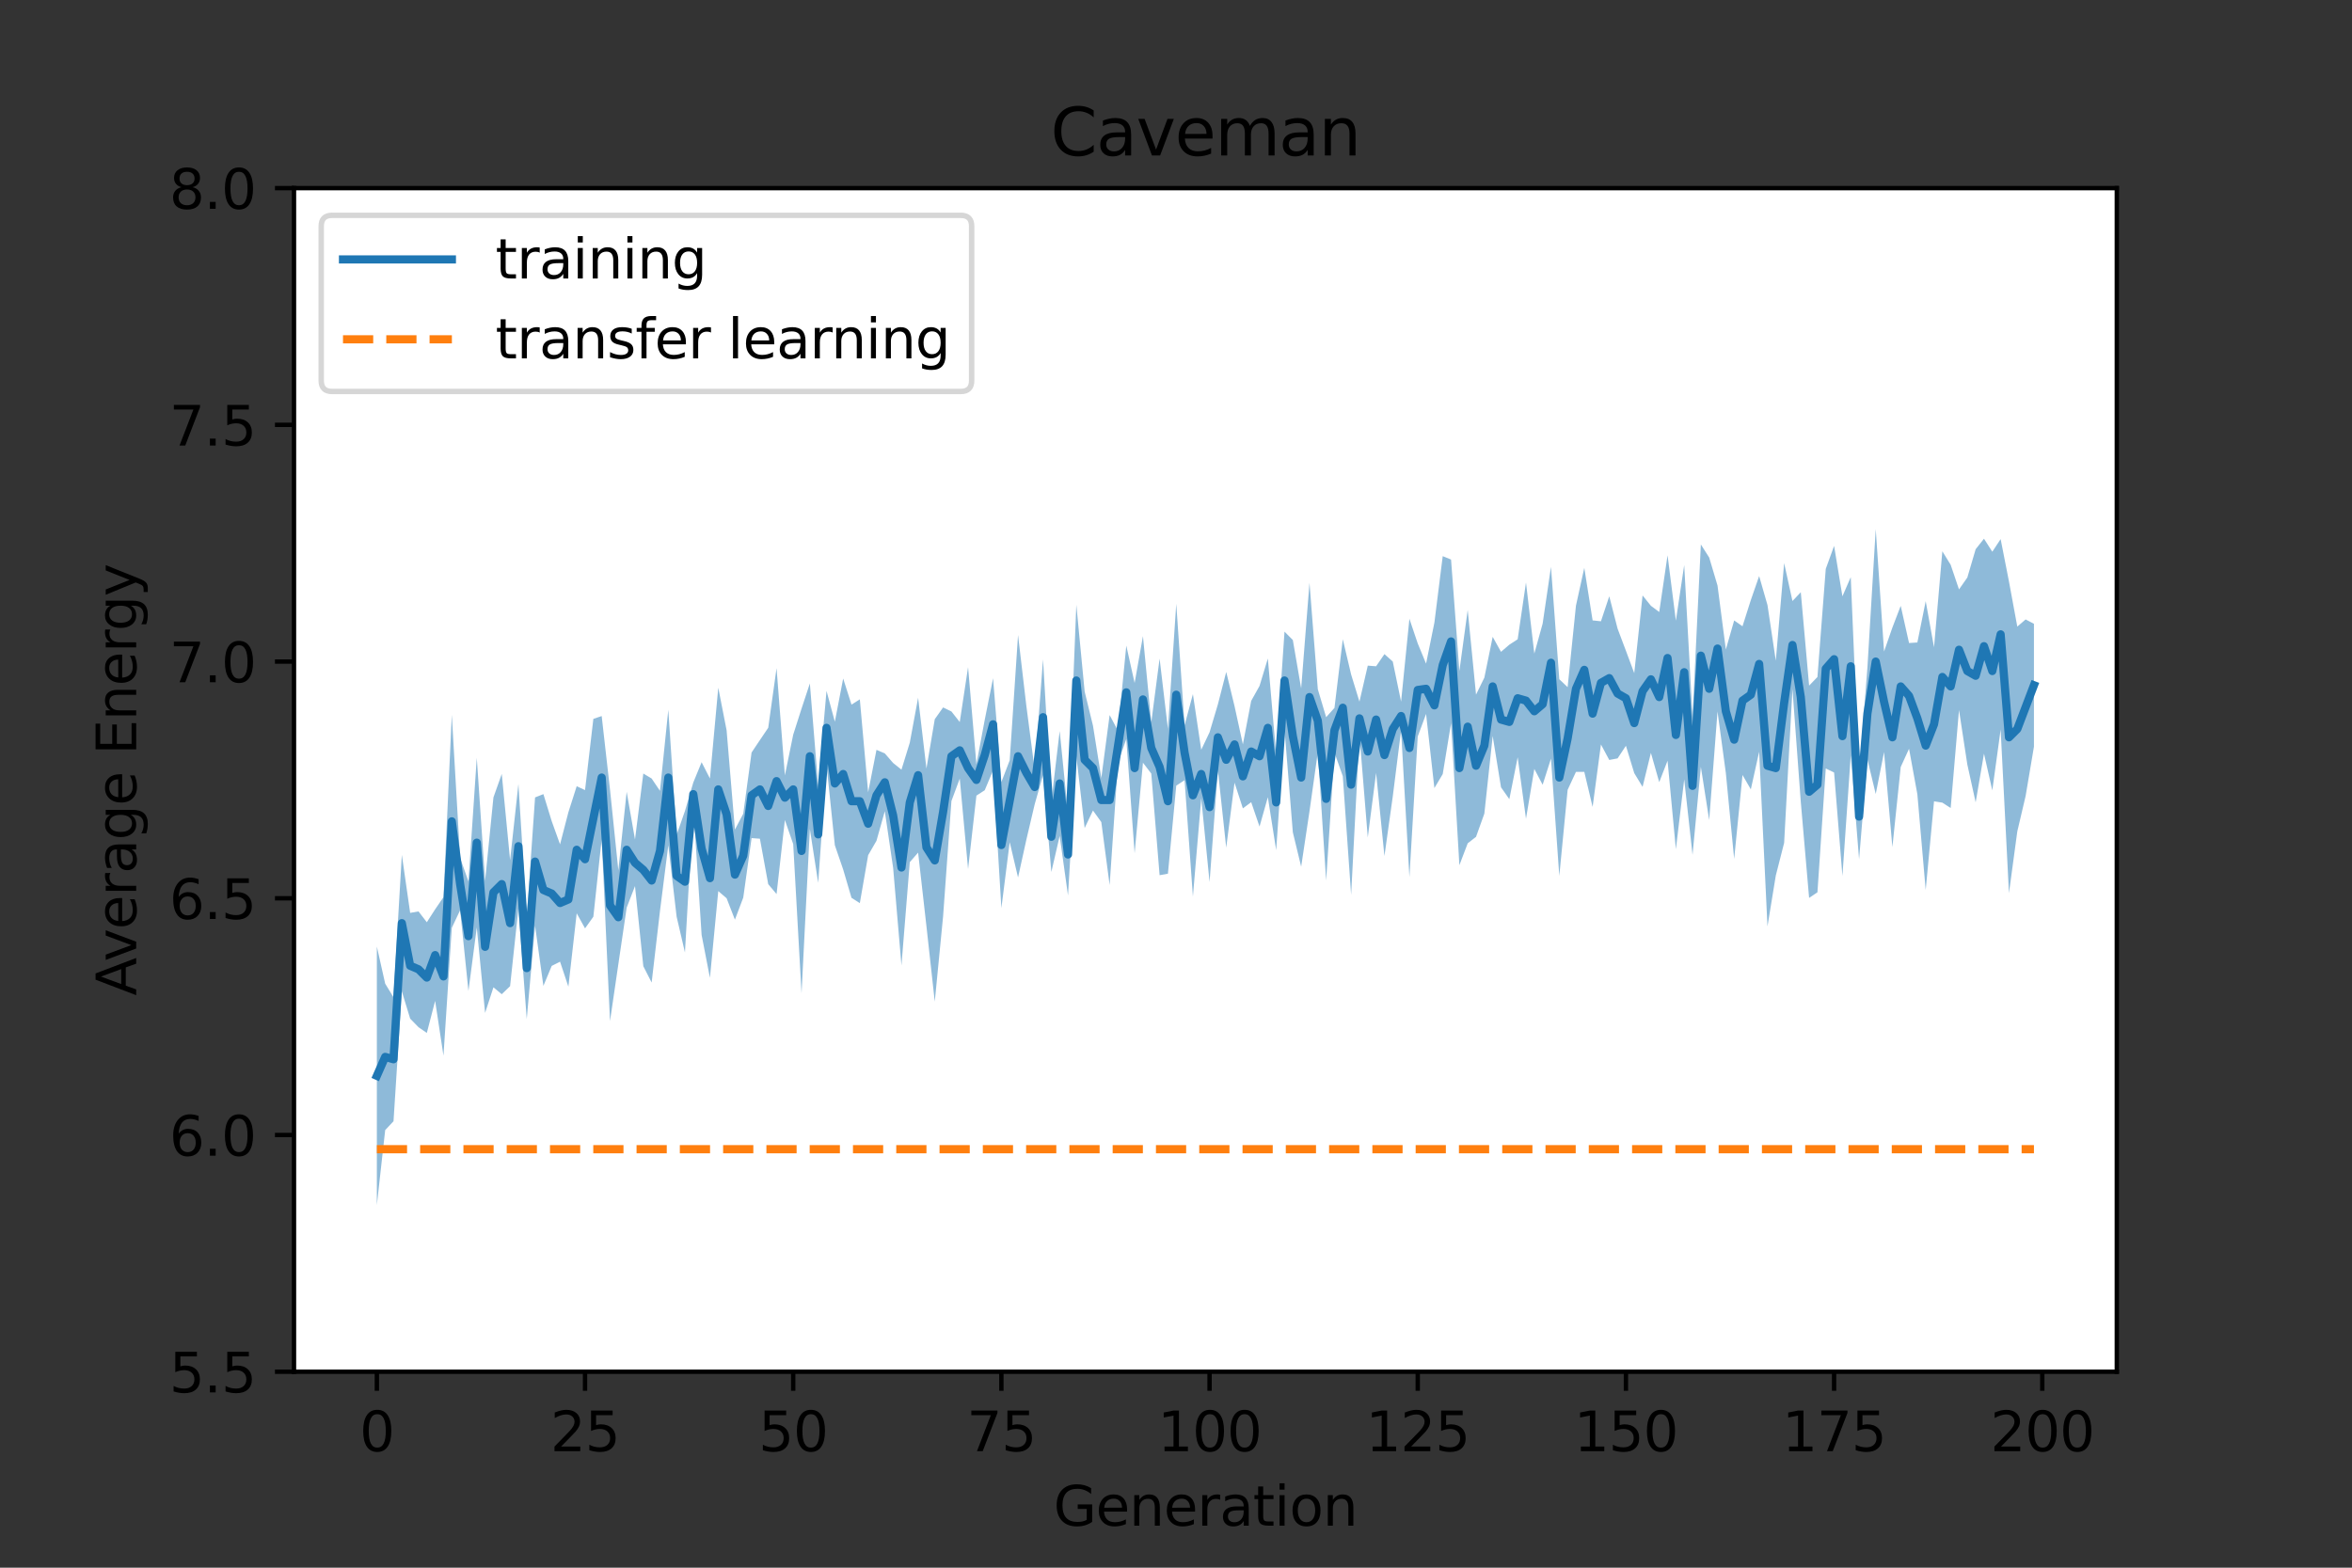 <?xml version="1.0" encoding="utf-8" standalone="no"?>
<!DOCTYPE svg PUBLIC "-//W3C//DTD SVG 1.1//EN"
  "http://www.w3.org/Graphics/SVG/1.1/DTD/svg11.dtd">
<svg xmlns:xlink="http://www.w3.org/1999/xlink" width="432pt" height="288pt" viewBox="0 0 432 288" xmlns="http://www.w3.org/2000/svg" version="1.1">
 <rect x="0" y="0" width="432" height="288" fill="#333333" stroke="none"/>
 <defs>
  <style type="text/css">*{stroke-linejoin: round; stroke-linecap: butt}</style>
 </defs>
 <g id="figure_1">
  <g id="patch_1">
   <path d="M 0 288 
L 432 288 
L 432 0 
L 0 0 
L 0 288 
z
" style="fill: none"/>
  </g>
  <g id="axes_1">
   <g id="patch_2">
    <path d="M 54 252 
L 388.8 252 
L 388.8 34.56 
L 54 34.56 
z
" style="fill: #ffffff"/>
   </g>
   <g id="PolyCollection_1">
    <path d="M 69.218 221.384 
L 69.218 173.896 
L 70.748 180.708 
L 72.277 183.206 
L 73.807 157.056 
L 75.336 167.706 
L 76.866 167.436 
L 78.395 169.424 
L 79.924 167.051 
L 81.454 164.815 
L 82.983 131.322 
L 84.513 157.611 
L 86.042 161.914 
L 87.572 139.217 
L 89.101 161.803 
L 90.631 146.494 
L 92.16 142.185 
L 93.69 158.013 
L 95.219 144.033 
L 96.749 168.498 
L 98.278 146.495 
L 99.807 145.887 
L 101.337 150.864 
L 102.866 155.118 
L 104.396 149.223 
L 105.925 144.434 
L 107.455 145.149 
L 108.984 132.067 
L 110.514 131.547 
L 112.043 145.073 
L 113.573 159.871 
L 115.102 145.468 
L 116.632 154.218 
L 118.161 142.108 
L 119.691 143.023 
L 121.22 145.29 
L 122.749 130.4 
L 124.279 153.376 
L 125.808 148.984 
L 127.338 143.759 
L 128.867 140.026 
L 130.397 143.017 
L 131.926 126.335 
L 133.456 134.157 
L 134.985 152.401 
L 136.515 149.49 
L 138.044 138.246 
L 139.574 135.96 
L 141.103 133.699 
L 142.633 122.747 
L 144.162 142.445 
L 145.691 134.97 
L 147.221 130.183 
L 148.75 125.556 
L 150.28 144.38 
L 151.809 126.92 
L 153.339 132.586 
L 154.868 124.653 
L 156.398 129.449 
L 157.927 128.474 
L 159.457 145.544 
L 160.986 137.756 
L 162.516 138.406 
L 164.045 140.167 
L 165.575 141.393 
L 167.104 136.438 
L 168.633 128.185 
L 170.163 141.193 
L 171.692 132.126 
L 173.222 129.963 
L 174.751 130.703 
L 176.281 132.648 
L 177.81 122.568 
L 179.34 140.395 
L 180.869 132.252 
L 182.399 124.597 
L 183.928 143.662 
L 185.458 139.674 
L 186.987 116.663 
L 188.516 129.698 
L 190.046 141.419 
L 191.575 121.132 
L 193.105 147.238 
L 194.634 134.298 
L 196.164 149.462 
L 197.693 111.112 
L 199.223 127.049 
L 200.752 133.314 
L 202.282 142.926 
L 203.811 131.365 
L 205.341 134.242 
L 206.87 118.612 
L 208.4 125.468 
L 209.929 116.874 
L 211.458 132.71 
L 212.988 120.994 
L 214.517 133.882 
L 216.047 110.917 
L 217.576 133.231 
L 219.106 127.52 
L 220.635 137.742 
L 222.165 134.524 
L 223.694 129.395 
L 225.224 123.447 
L 226.753 129.731 
L 228.283 136.749 
L 229.812 128.755 
L 231.342 126.016 
L 232.871 120.974 
L 234.4 138.641 
L 235.93 116.039 
L 237.459 117.577 
L 238.989 126.475 
L 240.518 107.072 
L 242.048 126.622 
L 243.577 131.757 
L 245.107 130.045 
L 246.636 117.437 
L 248.166 123.91 
L 249.695 128.898 
L 251.225 122.285 
L 252.754 122.401 
L 254.284 120.168 
L 255.813 121.532 
L 257.342 128.893 
L 258.872 113.682 
L 260.401 118.211 
L 261.931 121.919 
L 263.46 114.387 
L 264.99 102.171 
L 266.519 102.795 
L 268.049 123.265 
L 269.578 112.063 
L 271.108 127.61 
L 272.637 124.485 
L 274.167 116.993 
L 275.696 119.747 
L 277.225 118.435 
L 278.755 117.442 
L 280.284 107.016 
L 281.814 120.078 
L 283.343 114.565 
L 284.873 104.138 
L 286.402 124.783 
L 287.932 126.234 
L 289.461 111.268 
L 290.991 104.319 
L 292.52 113.971 
L 294.05 114.135 
L 295.579 109.547 
L 297.109 115.491 
L 298.638 119.549 
L 300.167 123.659 
L 301.697 109.389 
L 303.226 111.29 
L 304.756 112.434 
L 306.285 102.014 
L 307.815 114.03 
L 309.344 103.809 
L 310.874 131.698 
L 312.403 100.02 
L 313.933 102.423 
L 315.462 107.567 
L 316.992 119.32 
L 318.521 113.983 
L 320.051 115.051 
L 321.58 110.24 
L 323.109 105.833 
L 324.639 111.156 
L 326.168 121.372 
L 327.698 103.445 
L 329.227 110.414 
L 330.757 108.801 
L 332.286 125.953 
L 333.816 124.373 
L 335.345 104.509 
L 336.875 100.286 
L 338.404 109.548 
L 339.934 106.03 
L 341.463 142.184 
L 342.993 122.693 
L 344.522 97.206 
L 346.051 119.694 
L 347.581 115.288 
L 349.11 111.299 
L 350.64 118.13 
L 352.169 118.03 
L 353.699 110.44 
L 355.228 118.91 
L 356.758 101.274 
L 358.287 103.763 
L 359.817 108.283 
L 361.346 106.099 
L 362.876 100.896 
L 364.405 98.968 
L 365.934 101.358 
L 367.464 99.038 
L 368.993 106.823 
L 370.523 115.111 
L 372.052 113.798 
L 373.582 114.595 
L 373.582 137.175 
L 373.582 137.175 
L 372.052 146.234 
L 370.523 152.75 
L 368.993 164.082 
L 367.464 134.032 
L 365.934 145.193 
L 364.405 138.451 
L 362.876 147.394 
L 361.346 140.452 
L 359.817 130.44 
L 358.287 148.441 
L 356.758 147.451 
L 355.228 147.211 
L 353.699 163.508 
L 352.169 145.916 
L 350.64 137.554 
L 349.11 140.906 
L 347.581 155.617 
L 346.051 138.164 
L 344.522 145.866 
L 342.993 139.514 
L 341.463 157.858 
L 339.934 138.782 
L 338.404 160.921 
L 336.875 141.916 
L 335.345 141.173 
L 333.816 163.926 
L 332.286 164.956 
L 330.757 147.317 
L 329.227 126.569 
L 327.698 154.848 
L 326.168 160.839 
L 324.639 170.185 
L 323.109 138.108 
L 321.58 145.009 
L 320.051 142.372 
L 318.521 157.791 
L 316.992 142.017 
L 315.462 130.722 
L 313.933 150.651 
L 312.403 140.878 
L 310.874 157.037 
L 309.344 143.177 
L 307.815 156.004 
L 306.285 139.753 
L 304.756 143.685 
L 303.226 138.305 
L 301.697 144.555 
L 300.167 142.027 
L 298.638 137.004 
L 297.109 139.323 
L 295.579 139.613 
L 294.05 136.765 
L 292.52 148.236 
L 290.991 141.797 
L 289.461 141.806 
L 287.932 145.105 
L 286.402 160.907 
L 284.873 139.369 
L 283.343 144.163 
L 281.814 141.258 
L 280.284 150.407 
L 278.755 139.112 
L 277.225 146.816 
L 275.696 144.634 
L 274.167 135.211 
L 272.637 149.463 
L 271.108 153.732 
L 269.578 154.927 
L 268.049 158.946 
L 266.519 132.884 
L 264.99 142.206 
L 263.46 144.776 
L 261.931 131.155 
L 260.401 135.299 
L 258.872 161.136 
L 257.342 134.184 
L 255.813 146.328 
L 254.284 157.26 
L 252.754 141.98 
L 251.225 153.837 
L 249.695 135.048 
L 248.166 164.389 
L 246.636 142.596 
L 245.107 138.25 
L 243.577 161.761 
L 242.048 138.194 
L 240.518 149.046 
L 238.989 159.215 
L 237.459 152.893 
L 235.93 133.991 
L 234.4 156.182 
L 232.871 146.451 
L 231.342 151.846 
L 229.812 147.368 
L 228.283 148.507 
L 226.753 143.783 
L 225.224 155.72 
L 223.694 141.509 
L 222.165 162.038 
L 220.635 146.644 
L 219.106 164.694 
L 217.576 143.327 
L 216.047 144.332 
L 214.517 160.506 
L 212.988 160.782 
L 211.458 142.108 
L 209.929 140.114 
L 208.4 156.743 
L 206.87 135.767 
L 205.341 140.141 
L 203.811 162.588 
L 202.282 151.027 
L 200.752 148.897 
L 199.223 152.118 
L 197.693 138.918 
L 196.164 164.495 
L 194.634 153.566 
L 193.105 160.197 
L 191.575 142.379 
L 190.046 147.751 
L 188.516 154.253 
L 186.987 161.199 
L 185.458 154.714 
L 183.928 166.817 
L 182.399 141.524 
L 180.869 145.175 
L 179.34 146.165 
L 177.81 159.643 
L 176.281 143.04 
L 174.751 147.16 
L 173.222 168.339 
L 171.692 184.006 
L 170.163 170.155 
L 168.633 156.636 
L 167.104 158.385 
L 165.575 177.349 
L 164.045 159.439 
L 162.516 149.023 
L 160.986 154.458 
L 159.457 157.107 
L 157.927 165.914 
L 156.398 164.939 
L 154.868 159.733 
L 153.339 155.279 
L 151.809 140.506 
L 150.28 162.184 
L 148.75 152.307 
L 147.221 182.47 
L 145.691 155.069 
L 144.162 150.638 
L 142.633 164.248 
L 141.103 162.428 
L 139.574 154.079 
L 138.044 153.968 
L 136.515 164.902 
L 134.985 168.949 
L 133.456 165.015 
L 131.926 163.704 
L 130.397 179.638 
L 128.867 171.757 
L 127.338 148.02 
L 125.808 174.975 
L 124.279 168.409 
L 122.749 155.291 
L 121.22 167.362 
L 119.691 180.501 
L 118.161 177.502 
L 116.632 162.784 
L 115.102 166.75 
L 113.573 177.135 
L 112.043 187.584 
L 110.514 154.144 
L 108.984 168.41 
L 107.455 170.548 
L 105.925 167.784 
L 104.396 181.26 
L 102.866 176.67 
L 101.337 177.445 
L 99.807 181.117 
L 98.278 170.071 
L 96.749 187.208 
L 95.219 166.88 
L 93.69 181.168 
L 92.16 182.645 
L 90.631 181.38 
L 89.101 186.075 
L 87.572 170.392 
L 86.042 182.05 
L 84.513 167.218 
L 82.983 170.459 
L 81.454 193.935 
L 79.924 183.871 
L 78.395 189.761 
L 76.866 188.705 
L 75.336 187.13 
L 73.807 182.125 
L 72.277 205.986 
L 70.748 207.614 
L 69.218 221.384 
z
" clip-path="url(#p57b725c9ba)" style="fill: #1f77b4; fill-opacity: 0.5"/>
   </g>
   <g id="matplotlib.axis_1">
    <g id="xtick_1">
     <g id="line2d_1">
      <defs>
       <path id="md7bc85f83d" d="M 0 0 
L 0 3.5 
" style="stroke: #000000; stroke-width: 0.8"/>
      </defs>
      <g>
       <use xlink:href="#md7bc85f83d" x="69.218" y="252" style="stroke: #000000; stroke-width: 0.8"/>
      </g>
     </g>
     <g id="text_1">
      <!-- 0 -->
      <g transform="translate(66.037 266.598)scale(0.1 -0.1)">
       <defs>
        <path id="DejaVuSans-30" d="M 2034 4250 
Q 1547 4250 1301 3770 
Q 1056 3291 1056 2328 
Q 1056 1369 1301 889 
Q 1547 409 2034 409 
Q 2525 409 2770 889 
Q 3016 1369 3016 2328 
Q 3016 3291 2770 3770 
Q 2525 4250 2034 4250 
z
M 2034 4750 
Q 2819 4750 3233 4129 
Q 3647 3509 3647 2328 
Q 3647 1150 3233 529 
Q 2819 -91 2034 -91 
Q 1250 -91 836 529 
Q 422 1150 422 2328 
Q 422 3509 836 4129 
Q 1250 4750 2034 4750 
z
" transform="scale(0.016)"/>
       </defs>
       <use xlink:href="#DejaVuSans-30"/>
      </g>
     </g>
    </g>
    <g id="xtick_2">
     <g id="line2d_2">
      <g>
       <use xlink:href="#md7bc85f83d" x="107.455" y="252" style="stroke: #000000; stroke-width: 0.8"/>
      </g>
     </g>
     <g id="text_2">
      <!-- 25 -->
      <g transform="translate(101.092 266.598)scale(0.1 -0.1)">
       <defs>
        <path id="DejaVuSans-32" d="M 1228 531 
L 3431 531 
L 3431 0 
L 469 0 
L 469 531 
Q 828 903 1448 1529 
Q 2069 2156 2228 2338 
Q 2531 2678 2651 2914 
Q 2772 3150 2772 3378 
Q 2772 3750 2511 3984 
Q 2250 4219 1831 4219 
Q 1534 4219 1204 4116 
Q 875 4013 500 3803 
L 500 4441 
Q 881 4594 1212 4672 
Q 1544 4750 1819 4750 
Q 2544 4750 2975 4387 
Q 3406 4025 3406 3419 
Q 3406 3131 3298 2873 
Q 3191 2616 2906 2266 
Q 2828 2175 2409 1742 
Q 1991 1309 1228 531 
z
" transform="scale(0.016)"/>
        <path id="DejaVuSans-35" d="M 691 4666 
L 3169 4666 
L 3169 4134 
L 1269 4134 
L 1269 2991 
Q 1406 3038 1543 3061 
Q 1681 3084 1819 3084 
Q 2600 3084 3056 2656 
Q 3513 2228 3513 1497 
Q 3513 744 3044 326 
Q 2575 -91 1722 -91 
Q 1428 -91 1123 -41 
Q 819 9 494 109 
L 494 744 
Q 775 591 1075 516 
Q 1375 441 1709 441 
Q 2250 441 2565 725 
Q 2881 1009 2881 1497 
Q 2881 1984 2565 2268 
Q 2250 2553 1709 2553 
Q 1456 2553 1204 2497 
Q 953 2441 691 2322 
L 691 4666 
z
" transform="scale(0.016)"/>
       </defs>
       <use xlink:href="#DejaVuSans-32"/>
       <use xlink:href="#DejaVuSans-35" x="63.623"/>
      </g>
     </g>
    </g>
    <g id="xtick_3">
     <g id="line2d_3">
      <g>
       <use xlink:href="#md7bc85f83d" x="145.691" y="252" style="stroke: #000000; stroke-width: 0.8"/>
      </g>
     </g>
     <g id="text_3">
      <!-- 50 -->
      <g transform="translate(139.329 266.598)scale(0.1 -0.1)">
       <use xlink:href="#DejaVuSans-35"/>
       <use xlink:href="#DejaVuSans-30" x="63.623"/>
      </g>
     </g>
    </g>
    <g id="xtick_4">
     <g id="line2d_4">
      <g>
       <use xlink:href="#md7bc85f83d" x="183.928" y="252" style="stroke: #000000; stroke-width: 0.8"/>
      </g>
     </g>
     <g id="text_4">
      <!-- 75 -->
      <g transform="translate(177.566 266.598)scale(0.1 -0.1)">
       <defs>
        <path id="DejaVuSans-37" d="M 525 4666 
L 3525 4666 
L 3525 4397 
L 1831 0 
L 1172 0 
L 2766 4134 
L 525 4134 
L 525 4666 
z
" transform="scale(0.016)"/>
       </defs>
       <use xlink:href="#DejaVuSans-37"/>
       <use xlink:href="#DejaVuSans-35" x="63.623"/>
      </g>
     </g>
    </g>
    <g id="xtick_5">
     <g id="line2d_5">
      <g>
       <use xlink:href="#md7bc85f83d" x="222.165" y="252" style="stroke: #000000; stroke-width: 0.8"/>
      </g>
     </g>
     <g id="text_5">
      <!-- 100 -->
      <g transform="translate(212.621 266.598)scale(0.1 -0.1)">
       <defs>
        <path id="DejaVuSans-31" d="M 794 531 
L 1825 531 
L 1825 4091 
L 703 3866 
L 703 4441 
L 1819 4666 
L 2450 4666 
L 2450 531 
L 3481 531 
L 3481 0 
L 794 0 
L 794 531 
z
" transform="scale(0.016)"/>
       </defs>
       <use xlink:href="#DejaVuSans-31"/>
       <use xlink:href="#DejaVuSans-30" x="63.623"/>
       <use xlink:href="#DejaVuSans-30" x="127.246"/>
      </g>
     </g>
    </g>
    <g id="xtick_6">
     <g id="line2d_6">
      <g>
       <use xlink:href="#md7bc85f83d" x="260.401" y="252" style="stroke: #000000; stroke-width: 0.8"/>
      </g>
     </g>
     <g id="text_6">
      <!-- 125 -->
      <g transform="translate(250.858 266.598)scale(0.1 -0.1)">
       <use xlink:href="#DejaVuSans-31"/>
       <use xlink:href="#DejaVuSans-32" x="63.623"/>
       <use xlink:href="#DejaVuSans-35" x="127.246"/>
      </g>
     </g>
    </g>
    <g id="xtick_7">
     <g id="line2d_7">
      <g>
       <use xlink:href="#md7bc85f83d" x="298.638" y="252" style="stroke: #000000; stroke-width: 0.8"/>
      </g>
     </g>
     <g id="text_7">
      <!-- 150 -->
      <g transform="translate(289.094 266.598)scale(0.1 -0.1)">
       <use xlink:href="#DejaVuSans-31"/>
       <use xlink:href="#DejaVuSans-35" x="63.623"/>
       <use xlink:href="#DejaVuSans-30" x="127.246"/>
      </g>
     </g>
    </g>
    <g id="xtick_8">
     <g id="line2d_8">
      <g>
       <use xlink:href="#md7bc85f83d" x="336.875" y="252" style="stroke: #000000; stroke-width: 0.8"/>
      </g>
     </g>
     <g id="text_8">
      <!-- 175 -->
      <g transform="translate(327.331 266.598)scale(0.1 -0.1)">
       <use xlink:href="#DejaVuSans-31"/>
       <use xlink:href="#DejaVuSans-37" x="63.623"/>
       <use xlink:href="#DejaVuSans-35" x="127.246"/>
      </g>
     </g>
    </g>
    <g id="xtick_9">
     <g id="line2d_9">
      <g>
       <use xlink:href="#md7bc85f83d" x="375.111" y="252" style="stroke: #000000; stroke-width: 0.8"/>
      </g>
     </g>
     <g id="text_9">
      <!-- 200 -->
      <g transform="translate(365.568 266.598)scale(0.1 -0.1)">
       <use xlink:href="#DejaVuSans-32"/>
       <use xlink:href="#DejaVuSans-30" x="63.623"/>
       <use xlink:href="#DejaVuSans-30" x="127.246"/>
      </g>
     </g>
    </g>
    <g id="text_10">
     <!-- Generation -->
     <g transform="translate(193.507 280.277)scale(0.1 -0.1)">
      <defs>
       <path id="DejaVuSans-47" d="M 3809 666 
L 3809 1919 
L 2778 1919 
L 2778 2438 
L 4434 2438 
L 4434 434 
Q 4069 175 3628 42 
Q 3188 -91 2688 -91 
Q 1594 -91 976 548 
Q 359 1188 359 2328 
Q 359 3472 976 4111 
Q 1594 4750 2688 4750 
Q 3144 4750 3555 4637 
Q 3966 4525 4313 4306 
L 4313 3634 
Q 3963 3931 3569 4081 
Q 3175 4231 2741 4231 
Q 1884 4231 1454 3753 
Q 1025 3275 1025 2328 
Q 1025 1384 1454 906 
Q 1884 428 2741 428 
Q 3075 428 3337 486 
Q 3600 544 3809 666 
z
" transform="scale(0.016)"/>
       <path id="DejaVuSans-65" d="M 3597 1894 
L 3597 1613 
L 953 1613 
Q 991 1019 1311 708 
Q 1631 397 2203 397 
Q 2534 397 2845 478 
Q 3156 559 3463 722 
L 3463 178 
Q 3153 47 2828 -22 
Q 2503 -91 2169 -91 
Q 1331 -91 842 396 
Q 353 884 353 1716 
Q 353 2575 817 3079 
Q 1281 3584 2069 3584 
Q 2775 3584 3186 3129 
Q 3597 2675 3597 1894 
z
M 3022 2063 
Q 3016 2534 2758 2815 
Q 2500 3097 2075 3097 
Q 1594 3097 1305 2825 
Q 1016 2553 972 2059 
L 3022 2063 
z
" transform="scale(0.016)"/>
       <path id="DejaVuSans-6e" d="M 3513 2113 
L 3513 0 
L 2938 0 
L 2938 2094 
Q 2938 2591 2744 2837 
Q 2550 3084 2163 3084 
Q 1697 3084 1428 2787 
Q 1159 2491 1159 1978 
L 1159 0 
L 581 0 
L 581 3500 
L 1159 3500 
L 1159 2956 
Q 1366 3272 1645 3428 
Q 1925 3584 2291 3584 
Q 2894 3584 3203 3211 
Q 3513 2838 3513 2113 
z
" transform="scale(0.016)"/>
       <path id="DejaVuSans-72" d="M 2631 2963 
Q 2534 3019 2420 3045 
Q 2306 3072 2169 3072 
Q 1681 3072 1420 2755 
Q 1159 2438 1159 1844 
L 1159 0 
L 581 0 
L 581 3500 
L 1159 3500 
L 1159 2956 
Q 1341 3275 1631 3429 
Q 1922 3584 2338 3584 
Q 2397 3584 2469 3576 
Q 2541 3569 2628 3553 
L 2631 2963 
z
" transform="scale(0.016)"/>
       <path id="DejaVuSans-61" d="M 2194 1759 
Q 1497 1759 1228 1600 
Q 959 1441 959 1056 
Q 959 750 1161 570 
Q 1363 391 1709 391 
Q 2188 391 2477 730 
Q 2766 1069 2766 1631 
L 2766 1759 
L 2194 1759 
z
M 3341 1997 
L 3341 0 
L 2766 0 
L 2766 531 
Q 2569 213 2275 61 
Q 1981 -91 1556 -91 
Q 1019 -91 701 211 
Q 384 513 384 1019 
Q 384 1609 779 1909 
Q 1175 2209 1959 2209 
L 2766 2209 
L 2766 2266 
Q 2766 2663 2505 2880 
Q 2244 3097 1772 3097 
Q 1472 3097 1187 3025 
Q 903 2953 641 2809 
L 641 3341 
Q 956 3463 1253 3523 
Q 1550 3584 1831 3584 
Q 2591 3584 2966 3190 
Q 3341 2797 3341 1997 
z
" transform="scale(0.016)"/>
       <path id="DejaVuSans-74" d="M 1172 4494 
L 1172 3500 
L 2356 3500 
L 2356 3053 
L 1172 3053 
L 1172 1153 
Q 1172 725 1289 603 
Q 1406 481 1766 481 
L 2356 481 
L 2356 0 
L 1766 0 
Q 1100 0 847 248 
Q 594 497 594 1153 
L 594 3053 
L 172 3053 
L 172 3500 
L 594 3500 
L 594 4494 
L 1172 4494 
z
" transform="scale(0.016)"/>
       <path id="DejaVuSans-69" d="M 603 3500 
L 1178 3500 
L 1178 0 
L 603 0 
L 603 3500 
z
M 603 4863 
L 1178 4863 
L 1178 4134 
L 603 4134 
L 603 4863 
z
" transform="scale(0.016)"/>
       <path id="DejaVuSans-6f" d="M 1959 3097 
Q 1497 3097 1228 2736 
Q 959 2375 959 1747 
Q 959 1119 1226 758 
Q 1494 397 1959 397 
Q 2419 397 2687 759 
Q 2956 1122 2956 1747 
Q 2956 2369 2687 2733 
Q 2419 3097 1959 3097 
z
M 1959 3584 
Q 2709 3584 3137 3096 
Q 3566 2609 3566 1747 
Q 3566 888 3137 398 
Q 2709 -91 1959 -91 
Q 1206 -91 779 398 
Q 353 888 353 1747 
Q 353 2609 779 3096 
Q 1206 3584 1959 3584 
z
" transform="scale(0.016)"/>
      </defs>
      <use xlink:href="#DejaVuSans-47"/>
      <use xlink:href="#DejaVuSans-65" x="77.49"/>
      <use xlink:href="#DejaVuSans-6e" x="139.014"/>
      <use xlink:href="#DejaVuSans-65" x="202.393"/>
      <use xlink:href="#DejaVuSans-72" x="263.916"/>
      <use xlink:href="#DejaVuSans-61" x="305.029"/>
      <use xlink:href="#DejaVuSans-74" x="366.309"/>
      <use xlink:href="#DejaVuSans-69" x="405.518"/>
      <use xlink:href="#DejaVuSans-6f" x="433.301"/>
      <use xlink:href="#DejaVuSans-6e" x="494.482"/>
     </g>
    </g>
   </g>
   <g id="matplotlib.axis_2">
    <g id="ytick_1">
     <g id="line2d_10">
      <defs>
       <path id="mc9ebb42bba" d="M 0 0 
L -3.5 0 
" style="stroke: #000000; stroke-width: 0.8"/>
      </defs>
      <g>
       <use xlink:href="#mc9ebb42bba" x="54" y="252" style="stroke: #000000; stroke-width: 0.8"/>
      </g>
     </g>
     <g id="text_11">
      <!-- 5.5 -->
      <g transform="translate(31.097 255.799)scale(0.1 -0.1)">
       <defs>
        <path id="DejaVuSans-2e" d="M 684 794 
L 1344 794 
L 1344 0 
L 684 0 
L 684 794 
z
" transform="scale(0.016)"/>
       </defs>
       <use xlink:href="#DejaVuSans-35"/>
       <use xlink:href="#DejaVuSans-2e" x="63.623"/>
       <use xlink:href="#DejaVuSans-35" x="95.41"/>
      </g>
     </g>
    </g>
    <g id="ytick_2">
     <g id="line2d_11">
      <g>
       <use xlink:href="#mc9ebb42bba" x="54" y="208.512" style="stroke: #000000; stroke-width: 0.8"/>
      </g>
     </g>
     <g id="text_12">
      <!-- 6.0 -->
      <g transform="translate(31.097 212.311)scale(0.1 -0.1)">
       <defs>
        <path id="DejaVuSans-36" d="M 2113 2584 
Q 1688 2584 1439 2293 
Q 1191 2003 1191 1497 
Q 1191 994 1439 701 
Q 1688 409 2113 409 
Q 2538 409 2786 701 
Q 3034 994 3034 1497 
Q 3034 2003 2786 2293 
Q 2538 2584 2113 2584 
z
M 3366 4563 
L 3366 3988 
Q 3128 4100 2886 4159 
Q 2644 4219 2406 4219 
Q 1781 4219 1451 3797 
Q 1122 3375 1075 2522 
Q 1259 2794 1537 2939 
Q 1816 3084 2150 3084 
Q 2853 3084 3261 2657 
Q 3669 2231 3669 1497 
Q 3669 778 3244 343 
Q 2819 -91 2113 -91 
Q 1303 -91 875 529 
Q 447 1150 447 2328 
Q 447 3434 972 4092 
Q 1497 4750 2381 4750 
Q 2619 4750 2861 4703 
Q 3103 4656 3366 4563 
z
" transform="scale(0.016)"/>
       </defs>
       <use xlink:href="#DejaVuSans-36"/>
       <use xlink:href="#DejaVuSans-2e" x="63.623"/>
       <use xlink:href="#DejaVuSans-30" x="95.41"/>
      </g>
     </g>
    </g>
    <g id="ytick_3">
     <g id="line2d_12">
      <g>
       <use xlink:href="#mc9ebb42bba" x="54" y="165.024" style="stroke: #000000; stroke-width: 0.8"/>
      </g>
     </g>
     <g id="text_13">
      <!-- 6.5 -->
      <g transform="translate(31.097 168.823)scale(0.1 -0.1)">
       <use xlink:href="#DejaVuSans-36"/>
       <use xlink:href="#DejaVuSans-2e" x="63.623"/>
       <use xlink:href="#DejaVuSans-35" x="95.41"/>
      </g>
     </g>
    </g>
    <g id="ytick_4">
     <g id="line2d_13">
      <g>
       <use xlink:href="#mc9ebb42bba" x="54" y="121.536" style="stroke: #000000; stroke-width: 0.8"/>
      </g>
     </g>
     <g id="text_14">
      <!-- 7.0 -->
      <g transform="translate(31.097 125.335)scale(0.1 -0.1)">
       <use xlink:href="#DejaVuSans-37"/>
       <use xlink:href="#DejaVuSans-2e" x="63.623"/>
       <use xlink:href="#DejaVuSans-30" x="95.41"/>
      </g>
     </g>
    </g>
    <g id="ytick_5">
     <g id="line2d_14">
      <g>
       <use xlink:href="#mc9ebb42bba" x="54" y="78.048" style="stroke: #000000; stroke-width: 0.8"/>
      </g>
     </g>
     <g id="text_15">
      <!-- 7.5 -->
      <g transform="translate(31.097 81.847)scale(0.1 -0.1)">
       <use xlink:href="#DejaVuSans-37"/>
       <use xlink:href="#DejaVuSans-2e" x="63.623"/>
       <use xlink:href="#DejaVuSans-35" x="95.41"/>
      </g>
     </g>
    </g>
    <g id="ytick_6">
     <g id="line2d_15">
      <g>
       <use xlink:href="#mc9ebb42bba" x="54" y="34.56" style="stroke: #000000; stroke-width: 0.8"/>
      </g>
     </g>
     <g id="text_16">
      <!-- 8.0 -->
      <g transform="translate(31.097 38.359)scale(0.1 -0.1)">
       <defs>
        <path id="DejaVuSans-38" d="M 2034 2216 
Q 1584 2216 1326 1975 
Q 1069 1734 1069 1313 
Q 1069 891 1326 650 
Q 1584 409 2034 409 
Q 2484 409 2743 651 
Q 3003 894 3003 1313 
Q 3003 1734 2745 1975 
Q 2488 2216 2034 2216 
z
M 1403 2484 
Q 997 2584 770 2862 
Q 544 3141 544 3541 
Q 544 4100 942 4425 
Q 1341 4750 2034 4750 
Q 2731 4750 3128 4425 
Q 3525 4100 3525 3541 
Q 3525 3141 3298 2862 
Q 3072 2584 2669 2484 
Q 3125 2378 3379 2068 
Q 3634 1759 3634 1313 
Q 3634 634 3220 271 
Q 2806 -91 2034 -91 
Q 1263 -91 848 271 
Q 434 634 434 1313 
Q 434 1759 690 2068 
Q 947 2378 1403 2484 
z
M 1172 3481 
Q 1172 3119 1398 2916 
Q 1625 2713 2034 2713 
Q 2441 2713 2670 2916 
Q 2900 3119 2900 3481 
Q 2900 3844 2670 4047 
Q 2441 4250 2034 4250 
Q 1625 4250 1398 4047 
Q 1172 3844 1172 3481 
z
" transform="scale(0.016)"/>
       </defs>
       <use xlink:href="#DejaVuSans-38"/>
       <use xlink:href="#DejaVuSans-2e" x="63.623"/>
       <use xlink:href="#DejaVuSans-30" x="95.41"/>
      </g>
     </g>
    </g>
    <g id="text_17">
     <!-- Average Energy -->
     <g transform="translate(25.017 182.908)rotate(-90)scale(0.1 -0.1)">
      <defs>
       <path id="DejaVuSans-41" d="M 2188 4044 
L 1331 1722 
L 3047 1722 
L 2188 4044 
z
M 1831 4666 
L 2547 4666 
L 4325 0 
L 3669 0 
L 3244 1197 
L 1141 1197 
L 716 0 
L 50 0 
L 1831 4666 
z
" transform="scale(0.016)"/>
       <path id="DejaVuSans-76" d="M 191 3500 
L 800 3500 
L 1894 563 
L 2988 3500 
L 3597 3500 
L 2284 0 
L 1503 0 
L 191 3500 
z
" transform="scale(0.016)"/>
       <path id="DejaVuSans-67" d="M 2906 1791 
Q 2906 2416 2648 2759 
Q 2391 3103 1925 3103 
Q 1463 3103 1205 2759 
Q 947 2416 947 1791 
Q 947 1169 1205 825 
Q 1463 481 1925 481 
Q 2391 481 2648 825 
Q 2906 1169 2906 1791 
z
M 3481 434 
Q 3481 -459 3084 -895 
Q 2688 -1331 1869 -1331 
Q 1566 -1331 1297 -1286 
Q 1028 -1241 775 -1147 
L 775 -588 
Q 1028 -725 1275 -790 
Q 1522 -856 1778 -856 
Q 2344 -856 2625 -561 
Q 2906 -266 2906 331 
L 2906 616 
Q 2728 306 2450 153 
Q 2172 0 1784 0 
Q 1141 0 747 490 
Q 353 981 353 1791 
Q 353 2603 747 3093 
Q 1141 3584 1784 3584 
Q 2172 3584 2450 3431 
Q 2728 3278 2906 2969 
L 2906 3500 
L 3481 3500 
L 3481 434 
z
" transform="scale(0.016)"/>
       <path id="DejaVuSans-20" transform="scale(0.016)"/>
       <path id="DejaVuSans-45" d="M 628 4666 
L 3578 4666 
L 3578 4134 
L 1259 4134 
L 1259 2753 
L 3481 2753 
L 3481 2222 
L 1259 2222 
L 1259 531 
L 3634 531 
L 3634 0 
L 628 0 
L 628 4666 
z
" transform="scale(0.016)"/>
       <path id="DejaVuSans-79" d="M 2059 -325 
Q 1816 -950 1584 -1140 
Q 1353 -1331 966 -1331 
L 506 -1331 
L 506 -850 
L 844 -850 
Q 1081 -850 1212 -737 
Q 1344 -625 1503 -206 
L 1606 56 
L 191 3500 
L 800 3500 
L 1894 763 
L 2988 3500 
L 3597 3500 
L 2059 -325 
z
" transform="scale(0.016)"/>
      </defs>
      <use xlink:href="#DejaVuSans-41"/>
      <use xlink:href="#DejaVuSans-76" x="62.533"/>
      <use xlink:href="#DejaVuSans-65" x="121.713"/>
      <use xlink:href="#DejaVuSans-72" x="183.236"/>
      <use xlink:href="#DejaVuSans-61" x="224.35"/>
      <use xlink:href="#DejaVuSans-67" x="285.629"/>
      <use xlink:href="#DejaVuSans-65" x="349.105"/>
      <use xlink:href="#DejaVuSans-20" x="410.629"/>
      <use xlink:href="#DejaVuSans-45" x="442.416"/>
      <use xlink:href="#DejaVuSans-6e" x="505.6"/>
      <use xlink:href="#DejaVuSans-65" x="568.979"/>
      <use xlink:href="#DejaVuSans-72" x="630.502"/>
      <use xlink:href="#DejaVuSans-67" x="669.865"/>
      <use xlink:href="#DejaVuSans-79" x="733.342"/>
     </g>
    </g>
   </g>
   <g id="line2d_16">
    <path d="M 69.218 197.64 
L 70.748 194.161 
L 72.277 194.596 
L 73.807 169.59 
L 75.336 177.418 
L 76.866 178.07 
L 78.395 179.592 
L 79.924 175.461 
L 81.454 179.375 
L 82.983 150.89 
L 84.513 162.415 
L 86.042 171.982 
L 87.572 154.804 
L 89.101 173.939 
L 90.631 163.937 
L 92.16 162.415 
L 93.69 169.59 
L 95.219 155.457 
L 96.749 177.853 
L 98.278 158.283 
L 99.807 163.502 
L 101.337 164.154 
L 102.866 165.894 
L 104.396 165.241 
L 105.925 156.109 
L 107.455 157.848 
L 110.514 142.845 
L 112.043 166.329 
L 113.573 168.503 
L 115.102 156.109 
L 116.632 158.501 
L 118.161 159.805 
L 119.691 161.762 
L 121.22 156.326 
L 122.749 142.845 
L 124.279 160.893 
L 125.808 161.98 
L 127.338 145.889 
L 128.867 155.892 
L 130.397 161.328 
L 131.926 145.02 
L 133.456 149.586 
L 134.985 160.675 
L 136.515 157.196 
L 138.044 146.107 
L 139.574 145.02 
L 141.103 148.064 
L 142.633 143.497 
L 144.162 146.542 
L 145.691 145.02 
L 147.221 156.326 
L 148.75 138.931 
L 150.28 153.282 
L 151.809 133.713 
L 153.339 143.932 
L 154.868 142.193 
L 156.398 147.194 
L 157.927 147.194 
L 159.457 151.325 
L 160.986 146.107 
L 162.516 143.715 
L 164.045 149.803 
L 165.575 159.371 
L 167.104 147.411 
L 168.633 142.41 
L 170.163 155.674 
L 171.692 158.066 
L 173.222 149.151 
L 174.751 138.931 
L 176.281 137.844 
L 177.81 141.106 
L 179.34 143.28 
L 180.869 138.714 
L 182.399 133.06 
L 183.928 155.239 
L 186.987 138.931 
L 188.516 141.975 
L 190.046 144.585 
L 191.575 131.756 
L 193.105 153.717 
L 194.634 143.932 
L 196.164 156.979 
L 197.693 125.015 
L 199.223 139.584 
L 200.752 141.106 
L 202.282 146.976 
L 203.811 146.976 
L 206.87 127.189 
L 208.4 141.106 
L 209.929 128.494 
L 211.458 137.409 
L 212.988 140.888 
L 214.517 147.194 
L 216.047 127.624 
L 217.576 138.279 
L 219.106 146.107 
L 220.635 142.193 
L 222.165 148.281 
L 223.694 135.452 
L 225.224 139.584 
L 226.753 136.757 
L 228.283 142.628 
L 229.812 138.061 
L 231.342 138.931 
L 232.871 133.713 
L 234.4 147.411 
L 235.93 125.015 
L 237.459 135.235 
L 238.989 142.845 
L 240.518 128.059 
L 242.048 132.408 
L 243.577 146.759 
L 245.107 134.148 
L 246.636 130.016 
L 248.166 144.15 
L 249.695 131.973 
L 251.225 138.061 
L 252.754 132.191 
L 254.284 138.714 
L 255.813 133.93 
L 257.342 131.538 
L 258.872 137.409 
L 260.401 126.755 
L 261.931 126.537 
L 263.46 129.581 
L 264.99 122.188 
L 266.519 117.84 
L 268.049 141.106 
L 269.578 133.495 
L 271.108 140.671 
L 272.637 136.974 
L 274.167 126.102 
L 275.696 132.191 
L 277.225 132.625 
L 278.755 128.277 
L 280.284 128.712 
L 281.814 130.668 
L 283.343 129.364 
L 284.873 121.753 
L 286.402 142.845 
L 287.932 135.67 
L 289.461 126.537 
L 290.991 123.058 
L 292.52 131.103 
L 294.05 125.45 
L 295.579 124.58 
L 297.109 127.407 
L 298.638 128.277 
L 300.167 132.843 
L 301.697 126.972 
L 303.226 124.798 
L 304.756 128.059 
L 306.285 120.884 
L 307.815 135.017 
L 309.344 123.493 
L 310.874 144.367 
L 312.403 120.449 
L 313.933 126.537 
L 315.462 119.144 
L 316.992 130.668 
L 318.521 135.887 
L 320.051 128.712 
L 321.58 127.624 
L 323.109 121.971 
L 324.639 140.671 
L 326.168 141.106 
L 327.698 129.146 
L 329.227 118.492 
L 330.757 128.059 
L 332.286 145.454 
L 333.816 144.15 
L 335.345 122.841 
L 336.875 121.101 
L 338.404 135.235 
L 339.934 122.406 
L 341.463 150.021 
L 342.993 131.103 
L 344.522 121.536 
L 346.051 128.929 
L 347.581 135.452 
L 349.11 126.102 
L 350.64 127.842 
L 352.169 131.973 
L 353.699 136.974 
L 355.228 133.06 
L 356.758 124.363 
L 358.287 126.102 
L 359.817 119.362 
L 361.346 123.276 
L 362.876 124.145 
L 364.405 118.709 
L 365.934 123.276 
L 367.464 116.535 
L 368.993 135.452 
L 370.523 133.93 
L 373.582 125.885 
L 373.582 125.885 
" clip-path="url(#p57b725c9ba)" style="fill: none; stroke: #1f77b4; stroke-width: 1.5; stroke-linecap: square"/>
   </g>
   <g id="line2d_17">
    <path d="M 69.218 211.121 
L 373.582 211.121 
L 373.582 211.121 
" clip-path="url(#p57b725c9ba)" style="fill: none; stroke-dasharray: 5.55,2.4; stroke-dashoffset: 0; stroke: #ff7f0e; stroke-width: 1.5"/>
   </g>
   <g id="patch_3">
    <path d="M 54 252 
L 54 34.56 
" style="fill: none; stroke: #000000; stroke-width: 0.8; stroke-linejoin: miter; stroke-linecap: square"/>
   </g>
   <g id="patch_4">
    <path d="M 388.8 252 
L 388.8 34.56 
" style="fill: none; stroke: #000000; stroke-width: 0.8; stroke-linejoin: miter; stroke-linecap: square"/>
   </g>
   <g id="patch_5">
    <path d="M 54 252 
L 388.8 252 
" style="fill: none; stroke: #000000; stroke-width: 0.8; stroke-linejoin: miter; stroke-linecap: square"/>
   </g>
   <g id="patch_6">
    <path d="M 54 34.56 
L 388.8 34.56 
" style="fill: none; stroke: #000000; stroke-width: 0.8; stroke-linejoin: miter; stroke-linecap: square"/>
   </g>
   <g id="text_18">
    <!-- Caveman -->
    <g transform="translate(192.967 28.56)scale(0.12 -0.12)">
     <defs>
      <path id="DejaVuSans-43" d="M 4122 4306 
L 4122 3641 
Q 3803 3938 3442 4084 
Q 3081 4231 2675 4231 
Q 1875 4231 1450 3742 
Q 1025 3253 1025 2328 
Q 1025 1406 1450 917 
Q 1875 428 2675 428 
Q 3081 428 3442 575 
Q 3803 722 4122 1019 
L 4122 359 
Q 3791 134 3420 21 
Q 3050 -91 2638 -91 
Q 1578 -91 968 557 
Q 359 1206 359 2328 
Q 359 3453 968 4101 
Q 1578 4750 2638 4750 
Q 3056 4750 3426 4639 
Q 3797 4528 4122 4306 
z
" transform="scale(0.016)"/>
      <path id="DejaVuSans-6d" d="M 3328 2828 
Q 3544 3216 3844 3400 
Q 4144 3584 4550 3584 
Q 5097 3584 5394 3201 
Q 5691 2819 5691 2113 
L 5691 0 
L 5113 0 
L 5113 2094 
Q 5113 2597 4934 2840 
Q 4756 3084 4391 3084 
Q 3944 3084 3684 2787 
Q 3425 2491 3425 1978 
L 3425 0 
L 2847 0 
L 2847 2094 
Q 2847 2600 2669 2842 
Q 2491 3084 2119 3084 
Q 1678 3084 1418 2786 
Q 1159 2488 1159 1978 
L 1159 0 
L 581 0 
L 581 3500 
L 1159 3500 
L 1159 2956 
Q 1356 3278 1631 3431 
Q 1906 3584 2284 3584 
Q 2666 3584 2933 3390 
Q 3200 3197 3328 2828 
z
" transform="scale(0.016)"/>
     </defs>
     <use xlink:href="#DejaVuSans-43"/>
     <use xlink:href="#DejaVuSans-61" x="69.824"/>
     <use xlink:href="#DejaVuSans-76" x="131.104"/>
     <use xlink:href="#DejaVuSans-65" x="190.283"/>
     <use xlink:href="#DejaVuSans-6d" x="251.807"/>
     <use xlink:href="#DejaVuSans-61" x="349.219"/>
     <use xlink:href="#DejaVuSans-6e" x="410.498"/>
    </g>
   </g>
   <g id="legend_1">
    <g id="patch_7">
     <path d="M 61 71.916 
L 176.466 71.916 
Q 178.466 71.916 178.466 69.916 
L 178.466 41.56 
Q 178.466 39.56 176.466 39.56 
L 61 39.56 
Q 59 39.56 59 41.56 
L 59 69.916 
Q 59 71.916 61 71.916 
z
" style="fill: #ffffff; opacity: 0.8; stroke: #cccccc; stroke-linejoin: miter"/>
    </g>
    <g id="line2d_18">
     <path d="M 63 47.658 
L 73 47.658 
L 83 47.658 
" style="fill: none; stroke: #1f77b4; stroke-width: 1.5; stroke-linecap: square"/>
    </g>
    <g id="text_19">
     <!-- training -->
     <g transform="translate(91 51.158)scale(0.1 -0.1)">
      <use xlink:href="#DejaVuSans-74"/>
      <use xlink:href="#DejaVuSans-72" x="39.209"/>
      <use xlink:href="#DejaVuSans-61" x="80.322"/>
      <use xlink:href="#DejaVuSans-69" x="141.602"/>
      <use xlink:href="#DejaVuSans-6e" x="169.385"/>
      <use xlink:href="#DejaVuSans-69" x="232.764"/>
      <use xlink:href="#DejaVuSans-6e" x="260.547"/>
      <use xlink:href="#DejaVuSans-67" x="323.926"/>
     </g>
    </g>
    <g id="line2d_19">
     <path d="M 63 62.337 
L 73 62.337 
L 83 62.337 
" style="fill: none; stroke-dasharray: 5.55,2.4; stroke-dashoffset: 0; stroke: #ff7f0e; stroke-width: 1.5"/>
    </g>
    <g id="text_20">
     <!-- transfer learning -->
     <g transform="translate(91 65.837)scale(0.1 -0.1)">
      <defs>
       <path id="DejaVuSans-73" d="M 2834 3397 
L 2834 2853 
Q 2591 2978 2328 3040 
Q 2066 3103 1784 3103 
Q 1356 3103 1142 2972 
Q 928 2841 928 2578 
Q 928 2378 1081 2264 
Q 1234 2150 1697 2047 
L 1894 2003 
Q 2506 1872 2764 1633 
Q 3022 1394 3022 966 
Q 3022 478 2636 193 
Q 2250 -91 1575 -91 
Q 1294 -91 989 -36 
Q 684 19 347 128 
L 347 722 
Q 666 556 975 473 
Q 1284 391 1588 391 
Q 1994 391 2212 530 
Q 2431 669 2431 922 
Q 2431 1156 2273 1281 
Q 2116 1406 1581 1522 
L 1381 1569 
Q 847 1681 609 1914 
Q 372 2147 372 2553 
Q 372 3047 722 3315 
Q 1072 3584 1716 3584 
Q 2034 3584 2315 3537 
Q 2597 3491 2834 3397 
z
" transform="scale(0.016)"/>
       <path id="DejaVuSans-66" d="M 2375 4863 
L 2375 4384 
L 1825 4384 
Q 1516 4384 1395 4259 
Q 1275 4134 1275 3809 
L 1275 3500 
L 2222 3500 
L 2222 3053 
L 1275 3053 
L 1275 0 
L 697 0 
L 697 3053 
L 147 3053 
L 147 3500 
L 697 3500 
L 697 3744 
Q 697 4328 969 4595 
Q 1241 4863 1831 4863 
L 2375 4863 
z
" transform="scale(0.016)"/>
       <path id="DejaVuSans-6c" d="M 603 4863 
L 1178 4863 
L 1178 0 
L 603 0 
L 603 4863 
z
" transform="scale(0.016)"/>
      </defs>
      <use xlink:href="#DejaVuSans-74"/>
      <use xlink:href="#DejaVuSans-72" x="39.209"/>
      <use xlink:href="#DejaVuSans-61" x="80.322"/>
      <use xlink:href="#DejaVuSans-6e" x="141.602"/>
      <use xlink:href="#DejaVuSans-73" x="204.98"/>
      <use xlink:href="#DejaVuSans-66" x="257.08"/>
      <use xlink:href="#DejaVuSans-65" x="292.285"/>
      <use xlink:href="#DejaVuSans-72" x="353.809"/>
      <use xlink:href="#DejaVuSans-20" x="394.922"/>
      <use xlink:href="#DejaVuSans-6c" x="426.709"/>
      <use xlink:href="#DejaVuSans-65" x="454.492"/>
      <use xlink:href="#DejaVuSans-61" x="516.016"/>
      <use xlink:href="#DejaVuSans-72" x="577.295"/>
      <use xlink:href="#DejaVuSans-6e" x="616.658"/>
      <use xlink:href="#DejaVuSans-69" x="680.037"/>
      <use xlink:href="#DejaVuSans-6e" x="707.82"/>
      <use xlink:href="#DejaVuSans-67" x="771.199"/>
     </g>
    </g>
   </g>
  </g>
 </g>
 <defs>
  <clipPath id="p57b725c9ba">
   <rect x="54" y="34.56" width="334.8" height="217.44"/>
  </clipPath>
 </defs>
</svg>
